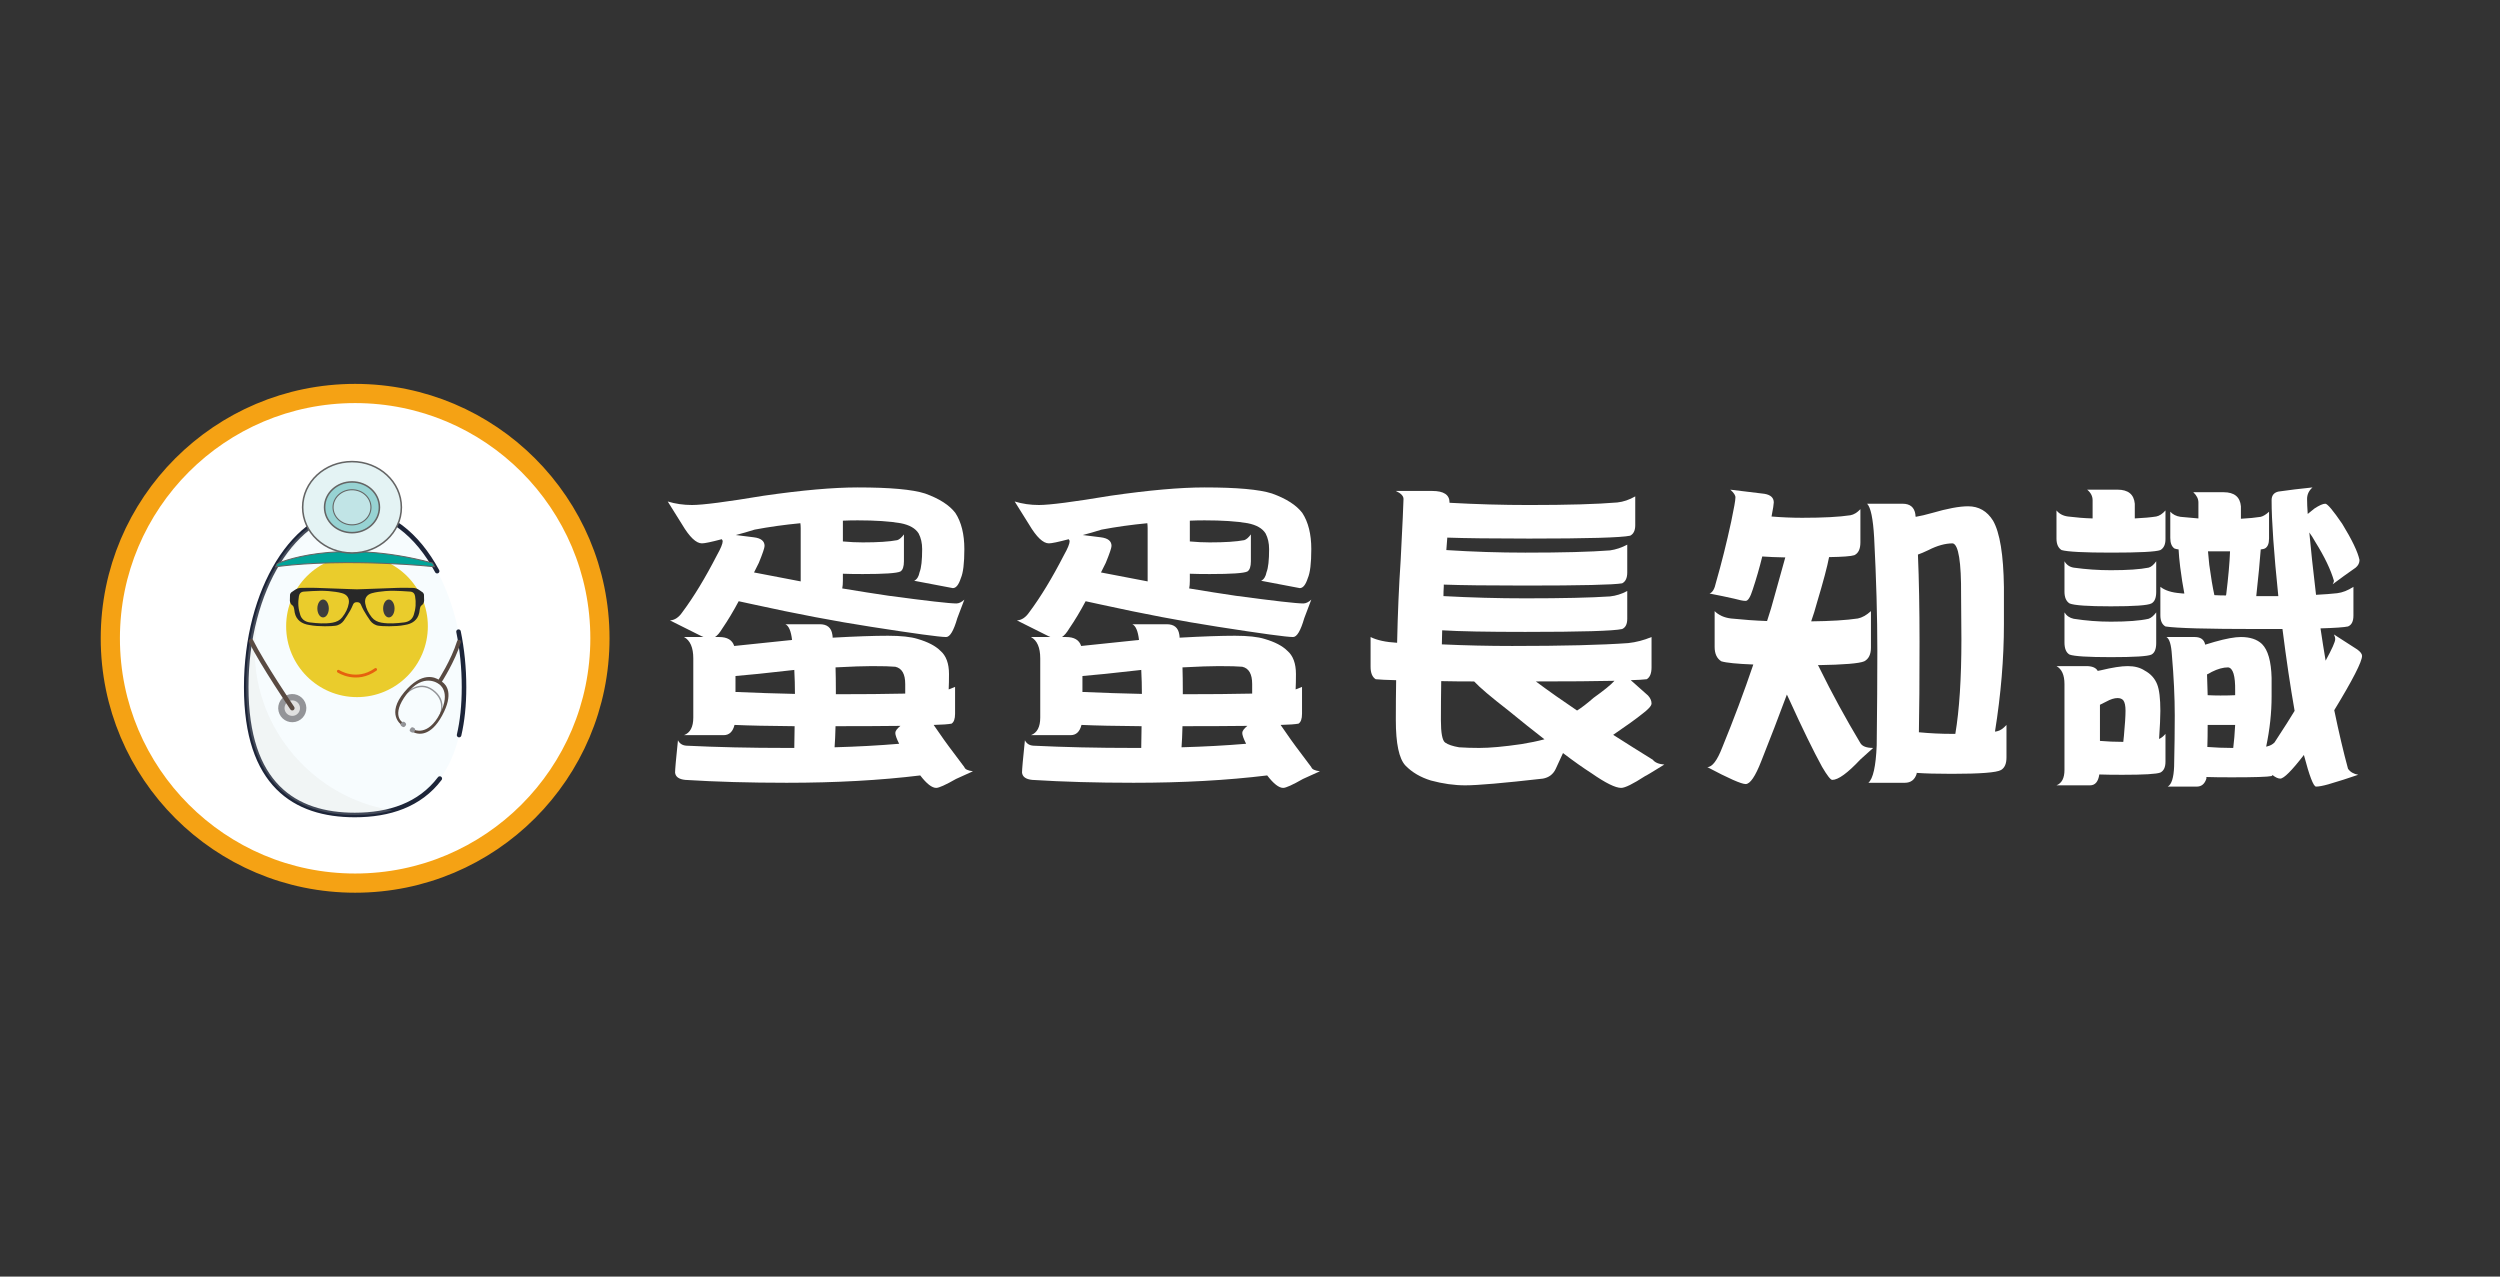 <?xml version="1.0" encoding="utf-8"?>
<!-- Generator: Adobe Illustrator 16.0.3, SVG Export Plug-In . SVG Version: 6.00 Build 0)  -->
<!DOCTYPE svg PUBLIC "-//W3C//DTD SVG 1.1//EN" "http://www.w3.org/Graphics/SVG/1.1/DTD/svg11.dtd">
<svg version="1.1" xmlns="http://www.w3.org/2000/svg" xmlns:xlink="http://www.w3.org/1999/xlink" x="0px" y="0px" width="940px"
	 height="480px" viewBox="0 0 940 480" enable-background="new 0 0 940 480" xml:space="preserve">
<rect x="0" y="0" width="940" height="480" fill="#333333" stroke="none"/>
<g id="圖層_1">
</g>
<g id="圖層_2">
	<g>
		<g>
			<path fill="#FFFFFF" stroke="#F5A214" stroke-width="7.218" stroke-miterlimit="10" d="M225.573,239.999
				c0,50.836-41.21,92.051-92.046,92.051s-92.047-41.215-92.047-92.051c0-50.834,41.211-92.049,92.047-92.049
				S225.573,189.165,225.573,239.999z"/>
			<path fill="#F7FCFE" d="M174.475,258.356c0,36.605-18.208,48.082-40.817,48.082c-22.617,0-41.075-11.477-41.075-48.082
				c0-36.609,18.329-66.279,40.944-66.279C156.139,192.077,174.475,221.747,174.475,258.356z"/>
			<g>
				
					<path fill="none" stroke="#1D2539" stroke-width="1.715" stroke-linecap="round" stroke-linejoin="round" stroke-miterlimit="10" d="
					M172.619,276.388c1.208-5.189,1.854-11.166,1.854-18.031c0-7.285-0.728-14.297-2.069-20.854"/>
				
					<path fill="none" stroke="#1D2539" stroke-width="1.715" stroke-linecap="round" stroke-linejoin="round" stroke-miterlimit="10" d="
					M164.366,214.755c-7.503-13.898-18.54-22.678-30.839-22.678c-22.611,0-40.946,29.67-40.946,66.279
					c0,36.605,18.207,48.082,40.816,48.082c12.887,0,24.422-3.727,31.963-13.701"/>
			</g>
			<path opacity="0.2" fill="#DBDAD6" d="M95.79,244.741c0-20.979,11.125-39.736,27.692-50.65c-17.758,7.25-30.9,33.27-30.9,64.266
				c0,36.605,18.458,48.082,41.075,48.082c4.895,0,9.587-0.541,13.929-1.758C118.6,300.31,95.79,274.792,95.79,244.741z"/>
			<circle fill="#EACC2C" cx="134.23" cy="235.478" r="26.64"/>
			<path fill="#3D3C3D" d="M123.631,228.788c0,1.861-0.967,3.371-2.156,3.371c-1.187,0-2.151-1.51-2.151-3.371
				c0-1.863,0.965-3.373,2.151-3.373C122.664,225.415,123.631,226.925,123.631,228.788z"/>
			<path fill="#3D3C3D" d="M148.353,228.788c0,1.861-0.958,3.371-2.148,3.371c-1.19,0-2.149-1.51-2.149-3.371
				c0-1.863,0.959-3.373,2.149-3.373C147.394,225.415,148.353,226.925,148.353,228.788z"/>
			<g>
				<g>
					<path fill="#939498" d="M104.739,267.454c0.658,2.85,3.504,4.629,6.355,3.965c2.847-0.656,4.621-3.504,3.961-6.354
						c-0.66-2.855-3.506-4.629-6.357-3.971C105.852,261.755,104.076,264.603,104.739,267.454z"/>
				</g>
				<g>
					<path fill="#E0E0E0" d="M107.059,266.913c0.364,1.572,1.927,2.547,3.497,2.186c1.563-0.361,2.54-1.93,2.175-3.496
						c-0.361-1.568-1.925-2.545-3.493-2.186C107.67,263.786,106.695,265.347,107.059,266.913z"/>
				</g>
				<g>
					<path fill="#594A42" d="M110.175,267.081c-0.36,0.119-0.773-0.004-0.997-0.334c-0.11-0.164-11.138-16.484-15.581-25.307
						c-0.214-0.43-0.043-0.951,0.386-1.168c0.43-0.215,0.945-0.043,1.162,0.385c4.393,8.727,15.356,24.953,15.469,25.117
						c0.266,0.395,0.164,0.938-0.232,1.201C110.316,267.021,110.246,267.054,110.175,267.081z"/>
				</g>
			</g>
			<g>
				<g>
					<path fill="#939498" d="M165.041,269.298c0,0,2.986-5.375-2.37-9.471c-5.358-4.096-10.363,1.666-10.363,1.666l0.297-0.803
						c0,0,4.75-5.434,10.259-1.393c5.338,3.916,2.981,8.648,2.981,8.648L165.041,269.298z"/>
				</g>
				<g>
					<path fill="#594A42" d="M166.273,256.392l-1.163-0.727c-1.38-0.938-6.429-3.414-13.087,4.563
						c-6.928,8.297-1.139,12.256-1.139,12.256l0.664-0.756c0,0-4.881-2.518,1.373-10.785c6.253-8.268,11.93-3.854,11.93-3.854
						s5.056,2.637,0.53,11.322c-4.527,8.684-9.81,5.906-9.81,5.906l-0.604,0.74c2.262,1.369,6.907,1.979,11.24-5.955
						C170.741,260.8,167.823,257.47,166.273,256.392z"/>
				</g>
				<g>
					<path fill="#939498" d="M155.876,275.044c0.345-0.539,0.35-1.018-0.157-1.316c-0.51-0.301-0.865-0.502-1.345,0.131
						c-0.482,0.639-0.407,0.98-0.035,1.252C154.716,275.384,155.396,275.792,155.876,275.044z"/>
				</g>
				<g>
					<path fill="#939498" d="M152.195,271.567c0.511,0.387,0.682,0.834,0.311,1.289c-0.374,0.457-0.638,0.77-1.307,0.342
						c-0.671-0.428-0.717-0.779-0.465-1.162C150.991,271.649,151.491,271.026,152.195,271.567z"/>
				</g>
				<g>
					<path fill="#594A42" d="M165.076,256.935c-0.051-0.021-0.1-0.049-0.15-0.074c-0.344-0.23-0.441-0.689-0.215-1.035
						c0.048-0.074,4.952-7.658,7.141-14.721c0.122-0.395,0.54-0.611,0.933-0.49c0.397,0.109,0.612,0.537,0.492,0.934
						c-2.25,7.262-7.111,14.775-7.317,15.09C165.767,256.937,165.396,257.05,165.076,256.935z"/>
				</g>
			</g>
			<path fill="#00A499" stroke="#646464" stroke-width="0.393" stroke-miterlimit="10" d="M104.261,211.931
				c0,0,21.688-10.057,58.346-0.236l0.716,1.379c0,0-32.394-3.441-59.688,0L104.261,211.931z"/>
			
				<ellipse fill="#E4F3F4" stroke="#646464" stroke-width="0.589" stroke-miterlimit="10" cx="132.353" cy="190.743" rx="18.555" ry="17.18"/>
			<path fill="#97D3D3" stroke="#646464" stroke-width="0.589" stroke-miterlimit="10" d="M142.661,190.743
				c0,5.27-4.615,9.543-10.307,9.543c-5.695,0-10.31-4.273-10.31-9.543c0-5.273,4.615-9.543,10.31-9.543
				C138.046,181.2,142.661,185.47,142.661,190.743z"/>
			<path fill="#C1E4E6" stroke="#646464" stroke-width="0.407" stroke-miterlimit="10" d="M139.481,190.743
				c0,3.645-3.191,6.6-7.127,6.6c-3.938,0-7.131-2.955-7.131-6.6c0-3.648,3.193-6.6,7.131-6.6
				C136.29,184.144,139.481,187.095,139.481,190.743z"/>
			<path fill="none" stroke="#E6610E" stroke-width="1.083" stroke-linecap="round" stroke-miterlimit="10" d="M127.234,252.392
				c0,0,6.711,4.486,13.992-0.662"/>
			<path fill="#282828" d="M159.417,223.575c0.011-0.145-0.302-0.719-0.413-0.785c-1.304-0.85-2.084-1.742-3.932-1.746
				c-1.76-0.012-3.525-0.066-5.286-0.016c-4.331,0.133-8.661,0.328-12.993,0.475c-0.86,0.027-1.744,0.066-2.588,0.082
				c-0.841-0.016-1.702-0.055-2.565-0.082c-4.329-0.146-8.649-0.342-12.978-0.475c-1.762-0.051-3.519,0.004-5.28,0.016
				c-1.849,0.004-2.627,0.896-3.93,1.746c-0.111,0.066-0.42,0.641-0.408,0.785c0.113,1.549-0.633,3.061,1.1,4.217
				c0.512,0.605,0.512,1.832,0.681,2.609c0.591,2.727,2.614,4.201,5.523,4.611c3.456,0.686,8.661,0.469,9.722,0.27
				c1.321-0.145,2.49-0.957,3.151-1.867c0.902-1.24,1.692-2.555,2.47-3.869c0.437-0.744,0.731-1.533,1.092-2.307
				c0.269-0.574,0.689-0.818,1.422-0.818c0.739,0,1.176,0.244,1.45,0.818c0.361,0.773,0.679,1.563,1.117,2.307
				c0.776,1.314,1.565,2.629,2.47,3.869c0.657,0.91,1.829,1.723,3.148,1.867c1.062,0.199,6.267,0.416,9.721-0.27
				c2.908-0.41,4.931-1.885,5.524-4.611c0.167-0.777,0.167-2.004,0.679-2.609C160.05,226.636,159.305,225.124,159.417,223.575z
				 M131.141,226.87c-0.32,1.932-1.227,3.676-2.488,5.266c-0.876,1.104-2.123,1.727-3.66,1.996c-2.856,0.48-5.684,0.244-8.507-0.109
				c-1.832-0.23-3.065-1.215-3.585-2.789c-0.771-2.322-0.933-4.678-0.504-7.078c0.167-0.953,0.699-1.607,1.79-1.707
				c1.995-0.188,4.742-0.266,5.952-0.301c1.127,0,2.331-0.016,3.444,0.098c1.704,0.176,3.442,0.338,5.063,0.799
				C130.621,223.595,131.438,225.062,131.141,226.87z M155.563,231.233c-0.525,1.574-1.751,2.559-3.583,2.789
				c-2.824,0.354-5.653,0.59-8.508,0.109c-1.542-0.27-2.785-0.893-3.666-1.996c-1.26-1.59-2.162-3.334-2.483-5.266
				c-0.299-1.809,0.517-3.275,2.495-3.826c1.622-0.461,3.359-0.623,5.063-0.799c1.11-0.113,2.317-0.098,3.444-0.098
				c1.211,0.035,3.96,0.113,5.95,0.301c1.091,0.1,1.622,0.754,1.793,1.707C156.492,226.556,156.33,228.911,155.563,231.233z"/>
		</g>
		<g>
			<path fill="#FFFFFF" d="M251.065,188.56c2.885,0.883,5.929,1.322,9.134,1.322c4.005,0,12.98-1.16,26.921-3.486
				c14.422-2.082,26.2-3.123,35.334-3.123c12.178,0,20.63,0.762,25.359,2.283c5.367,1.922,9.173,4.367,11.417,7.33
				c2.242,3.447,3.365,7.975,3.365,13.582c0,5.287-0.441,8.934-1.322,10.936c-0.802,2.484-1.803,3.727-3.004,3.727l-14.542-2.764
				c1.041-0.482,1.722-1.563,2.043-3.246c0.64-1.602,0.961-4.486,0.961-8.652c0-2.242-0.441-4.207-1.322-5.891
				c-1.202-1.922-3.446-3.203-6.73-3.846c-4.086-0.721-9.494-1.08-16.225-1.08c-1.923,0-3.767,0.041-5.528,0.119v7.813
				c2.563,0.24,5.047,0.359,7.451,0.359c5.688,0,10.015-0.279,12.98-0.84c0.8-0.24,1.641-0.963,2.524-2.164v10.096
				c0,2.004-0.441,3.287-1.322,3.846c-1.282,0.643-6.009,0.961-14.182,0.961c-3.046,0-5.528-0.039-7.451-0.119v2.645
				c0,1.121-0.081,2.084-0.241,2.883c6.25,1.043,12.098,1.965,17.547,2.766c14.341,1.922,22.794,2.883,25.359,2.883
				c0.961,0,1.962-0.48,3.005-1.441l-2.644,6.971c-1.363,4.729-2.764,7.092-4.207,7.092c-2.404,0-11.819-1.281-28.243-3.848
				c-13.461-2.082-28.204-4.885-44.228-8.412c-2.163-0.48-4.007-0.881-5.528-1.201c-2.004,3.766-4.047,7.172-6.129,10.215
				c-0.961,1.604-1.883,2.686-2.764,3.246h1.563c3.044,0,4.927,1.123,5.648,3.365c4.646-0.482,11.577-1.203,20.792-2.164
				c0.319,0,0.64-0.039,0.961-0.121c-0.402-3.365-1.243-5.326-2.524-5.889h12.98c2.723,0,4.285,1.283,4.687,3.846
				c0.079,0.402,0.12,0.803,0.12,1.203c8.653-0.482,15.583-0.723,20.792-0.723c4.886,0,8.612,0.402,11.177,1.203
				c3.846,1.123,6.689,2.604,8.533,4.447c2.164,1.844,3.245,4.768,3.245,8.773c0,2.162-0.041,4.086-0.12,5.768
				c0.881-0.318,1.683-0.641,2.404-0.961v10.096c0,1.922-0.441,3.166-1.322,3.725c-1.283,0.24-3.526,0.402-6.73,0.48
				c1.04,1.523,2.323,3.365,3.846,5.529c0,0.078,2.563,3.525,7.692,10.336c0.24,0.801,1.322,1.322,3.245,1.563l-6.37,2.885
				c-3.927,2.242-6.411,3.365-7.451,3.365c-1.604,0-3.605-1.563-6.009-4.688c-15.064,1.842-31.81,2.764-50.237,2.764
				c-13.862,0-26.561-0.359-38.098-1.082c-2.404-0.24-3.686-1.162-3.846-2.764c0-1.123,0.36-5.168,1.082-12.139
				c0.64,1.281,1.722,1.963,3.245,2.043c11.457,0.561,23.995,0.842,37.617,0.842h2.885v-0.361c0.079-2.805,0.12-5.408,0.12-7.811
				c-9.776-0.08-17.307-0.24-22.595-0.482c-0.642,2.566-2.003,3.848-4.086,3.848h-14.903c2.323-0.881,3.485-3.084,3.485-6.611
				v-22.234c0-4.086-1.162-6.77-3.485-8.051h7.332c-0.402-0.16-0.682-0.281-0.841-0.361l-11.778-5.889
				c1.762-0.08,3.324-1.121,4.688-3.125c4.246-5.688,8.572-12.818,12.98-21.393c1.442-2.564,2.163-4.326,2.163-5.289
				c0-0.158-0.12-0.4-0.36-0.721c-3.927,1.043-6.411,1.563-7.452,1.563c-2.163,0-4.647-2.363-7.451-7.092L251.065,188.56z
				 M276.544,260.188h0.36c7.371,0.322,14.702,0.563,21.994,0.723c0-2.965-0.081-5.969-0.24-9.014
				c-10.576,1.201-17.949,1.963-22.114,2.283V260.188z M283.515,215.241c6.088,1.201,11.938,2.324,17.547,3.365v-19.951
				c0-0.721-0.042-1.361-0.121-1.924c-5.93,0.563-11.658,1.363-17.186,2.404c-2.565,0.803-4.928,1.484-7.091,2.043l6.73,0.842
				c2.723,0.32,4.086,1.402,4.086,3.244c0,0.721-0.721,2.846-2.163,6.371C284.675,212.917,284.075,214.12,283.515,215.241z
				 M338.079,279.659c-0.961-1.924-1.442-3.285-1.442-4.086c0-0.721,0.641-1.602,1.923-2.645c-6.57,0.08-14.704,0.121-24.397,0.121
				c-0.081,3.285-0.201,5.928-0.36,7.932C322.374,280.741,330.466,280.3,338.079,279.659z M314.162,250.935
				c0.079,2.725,0.121,5.57,0.121,8.533v1.563c10.174,0,18.869-0.078,26.08-0.24v-3.605c0-3.766-1.243-5.928-3.726-6.49
				c-1.604-0.158-4.567-0.24-8.894-0.24C324.777,250.454,320.25,250.616,314.162,250.935z"/>
			<path fill="#FFFFFF" d="M381.518,188.56c2.885,0.883,5.929,1.322,9.134,1.322c4.005,0,12.98-1.16,26.921-3.486
				c14.422-2.082,26.2-3.123,35.334-3.123c12.178,0,20.63,0.762,25.359,2.283c5.367,1.922,9.173,4.367,11.417,7.33
				c2.242,3.447,3.365,7.975,3.365,13.582c0,5.287-0.441,8.934-1.322,10.936c-0.802,2.484-1.803,3.727-3.004,3.727l-14.542-2.764
				c1.041-0.482,1.722-1.563,2.043-3.246c0.64-1.602,0.961-4.486,0.961-8.652c0-2.242-0.441-4.207-1.322-5.891
				c-1.202-1.922-3.446-3.203-6.73-3.846c-4.086-0.721-9.494-1.08-16.225-1.08c-1.923,0-3.767,0.041-5.528,0.119v7.813
				c2.563,0.24,5.047,0.359,7.451,0.359c5.688,0,10.015-0.279,12.98-0.84c0.8-0.24,1.641-0.963,2.524-2.164v10.096
				c0,2.004-0.441,3.287-1.322,3.846c-1.282,0.643-6.009,0.961-14.182,0.961c-3.046,0-5.528-0.039-7.451-0.119v2.645
				c0,1.121-0.081,2.084-0.241,2.883c6.25,1.043,12.098,1.965,17.547,2.766c14.341,1.922,22.794,2.883,25.359,2.883
				c0.961,0,1.962-0.48,3.005-1.441l-2.644,6.971c-1.363,4.729-2.764,7.092-4.207,7.092c-2.404,0-11.819-1.281-28.243-3.848
				c-13.461-2.082-28.204-4.885-44.228-8.412c-2.163-0.48-4.007-0.881-5.528-1.201c-2.004,3.766-4.047,7.172-6.129,10.215
				c-0.961,1.604-1.883,2.686-2.764,3.246h1.563c3.044,0,4.927,1.123,5.648,3.365c4.646-0.482,11.577-1.203,20.792-2.164
				c0.319,0,0.64-0.039,0.961-0.121c-0.402-3.365-1.243-5.326-2.524-5.889h12.98c2.723,0,4.285,1.283,4.687,3.846
				c0.079,0.402,0.12,0.803,0.12,1.203c8.653-0.482,15.583-0.723,20.792-0.723c4.886,0,8.612,0.402,11.177,1.203
				c3.846,1.123,6.689,2.604,8.533,4.447c2.164,1.844,3.245,4.768,3.245,8.773c0,2.162-0.041,4.086-0.12,5.768
				c0.881-0.318,1.683-0.641,2.404-0.961v10.096c0,1.922-0.441,3.166-1.322,3.725c-1.283,0.24-3.526,0.402-6.73,0.48
				c1.04,1.523,2.323,3.365,3.846,5.529c0,0.078,2.563,3.525,7.692,10.336c0.24,0.801,1.322,1.322,3.245,1.563l-6.37,2.885
				c-3.927,2.242-6.411,3.365-7.451,3.365c-1.604,0-3.605-1.563-6.009-4.688c-15.064,1.842-31.81,2.764-50.237,2.764
				c-13.862,0-26.561-0.359-38.098-1.082c-2.404-0.24-3.686-1.162-3.846-2.764c0-1.123,0.36-5.168,1.082-12.139
				c0.64,1.281,1.722,1.963,3.245,2.043c11.457,0.561,23.995,0.842,37.617,0.842h2.885v-0.361c0.079-2.805,0.12-5.408,0.12-7.811
				c-9.776-0.08-17.307-0.24-22.595-0.482c-0.642,2.566-2.003,3.848-4.086,3.848h-14.903c2.323-0.881,3.485-3.084,3.485-6.611
				v-22.234c0-4.086-1.162-6.77-3.485-8.051h7.332c-0.402-0.16-0.682-0.281-0.841-0.361l-11.778-5.889
				c1.762-0.08,3.324-1.121,4.688-3.125c4.246-5.688,8.572-12.818,12.98-21.393c1.442-2.564,2.163-4.326,2.163-5.289
				c0-0.158-0.12-0.4-0.36-0.721c-3.927,1.043-6.411,1.563-7.452,1.563c-2.163,0-4.647-2.363-7.451-7.092L381.518,188.56z
				 M406.997,260.188h0.36c7.371,0.322,14.702,0.563,21.994,0.723c0-2.965-0.081-5.969-0.24-9.014
				c-10.576,1.201-17.949,1.963-22.114,2.283V260.188z M413.967,215.241c6.088,1.201,11.938,2.324,17.547,3.365v-19.951
				c0-0.721-0.042-1.361-0.121-1.924c-5.93,0.563-11.658,1.363-17.186,2.404c-2.565,0.803-4.928,1.484-7.091,2.043l6.73,0.842
				c2.723,0.32,4.086,1.402,4.086,3.244c0,0.721-0.721,2.846-2.163,6.371C415.128,212.917,414.527,214.12,413.967,215.241z
				 M468.531,279.659c-0.961-1.924-1.442-3.285-1.442-4.086c0-0.721,0.641-1.602,1.923-2.645c-6.57,0.08-14.704,0.121-24.397,0.121
				c-0.081,3.285-0.201,5.928-0.36,7.932C452.827,280.741,460.918,280.3,468.531,279.659z M444.614,250.935
				c0.079,2.725,0.121,5.57,0.121,8.533v1.563c10.174,0,18.869-0.078,26.08-0.24v-3.605c0-3.766-1.243-5.928-3.726-6.49
				c-1.604-0.158-4.567-0.24-8.894-0.24C455.23,250.454,450.703,250.616,444.614,250.935z"/>
			<path fill="#FFFFFF" d="M544.18,202.14c-0.081,1.443-0.201,3.006-0.36,4.688c10.015,0.643,19.909,0.963,29.686,0.963
				c13.941,0,24.557-0.281,31.849-0.842c2.242-0.32,4.405-1.041,6.49-2.164v10.457c0,2.084-0.642,3.445-1.923,4.086
				c-3.206,0.561-15.344,0.842-36.416,0.842c-13.941,0-24.157-0.121-30.647-0.361v0.721c-0.081,1.283-0.12,2.484-0.12,3.605
				c10.335,0.563,20.591,0.842,30.767,0.842c13.941,0,24.557-0.24,31.849-0.721c2.242-0.24,4.405-0.92,6.49-2.043v10.455
				c0,2.004-0.642,3.287-1.923,3.846c-3.206,0.721-15.344,1.082-36.416,1.082c-14.422,0-24.839-0.199-31.248-0.602
				c-0.081,1.924-0.12,3.688-0.12,5.289c8.813,0.402,17.625,0.602,26.44,0.602c19.068,0,33.61-0.361,43.627-1.082
				c2.963-0.32,5.889-1.082,8.773-2.283v11.416c0,2.244-0.601,3.727-1.803,4.447c-1.283,0.162-3.287,0.281-6.009,0.361l6.49,5.768
				c0.881,0.963,1.322,1.965,1.322,3.006c0,0.883-1.243,2.244-3.726,4.086c-2.084,1.682-5.649,4.248-10.697,7.691
				c4.886,3.125,9.855,6.25,14.903,9.375c0.8,1.039,2.242,1.641,4.327,1.803c-4.647,2.885-7.051,4.326-7.211,4.326
				c-4.567,2.963-7.572,4.447-9.014,4.447c-2.164,0-5.889-1.844-11.177-5.529c-3.125-2.004-6.691-4.527-10.696-7.572l-2.764,6.01
				c-0.961,2.002-2.565,3.203-4.808,3.605c-14.824,1.684-24.559,2.523-29.205,2.523c-4.086,0-8.374-0.6-12.86-1.803
				c-3.927-1.201-7.132-3.084-9.615-5.648c-2.403-2.564-3.605-8.252-3.605-17.066c0-5.207,0.04-10.215,0.12-15.021
				c-3.526-0.08-6.09-0.199-7.691-0.361c-1.283-0.801-1.923-2.361-1.923-4.688v-11.176c2.404,1.201,5.728,1.922,9.976,2.162
				c0.24-11.135,0.68-21.393,1.322-30.768c0.721-14.1,1.082-21.873,1.082-23.314c0-1.121-0.961-2.123-2.884-3.006h13.701
				c4.327,0,6.49,1.443,6.49,4.328v0.119c10.015,0.563,19.99,0.842,29.926,0.842c14.501,0,25.558-0.32,33.171-0.961
				c2.242-0.24,4.486-1.002,6.73-2.285v10.818c0,2.002-0.642,3.324-1.923,3.965c-3.365,0.721-16.026,1.082-37.979,1.082
				C561.084,202.501,550.83,202.38,544.18,202.14z M580.716,277.978c-4.248-3.285-8.815-6.93-13.701-10.938
				c-6.411-4.967-10.657-8.572-12.739-10.816c-4.567,0-8.695-0.039-12.379-0.121c-0.081,5.209-0.121,10.096-0.121,14.662
				c0,4.809,0.521,7.611,1.563,8.414c1.121,0.799,2.885,1.4,5.288,1.803c2.404,0.16,4.928,0.24,7.572,0.24
				c4.005,0,9.293-0.48,15.864-1.441C575.106,279.298,577.991,278.698,580.716,277.978z M577.471,256.224
				c4.967,3.686,10.135,7.33,15.504,10.936c1.683-1.039,3.765-2.643,6.25-4.807c3.925-2.803,6.529-4.928,7.812-6.369
				C599.825,256.144,589.97,256.224,577.471,256.224z"/>
			<path fill="#FFFFFF" d="M650.596,184.112c4.486,0.563,8.773,1.082,12.859,1.563c2.323,0.402,3.485,1.484,3.485,3.246
				c0,0.641-0.281,2.402-0.841,5.287c3.925,0.322,7.771,0.48,11.538,0.48c7.932,0,13.98-0.318,18.147-0.961
				c1.281-0.24,2.524-1,3.726-2.283v12.498c0,2.484-0.763,4.088-2.284,4.809c-1.202,0.402-4.368,0.643-9.495,0.721
				c-0.642,3.445-2.163,9.176-4.567,17.186c-0.642,2.404-1.363,4.729-2.164,6.971c7.371-0.078,13.221-0.439,17.547-1.08
				c1.602-0.32,3.245-1.242,4.927-2.766v13.701c0,2.566-0.841,4.287-2.524,5.168c-1.844,0.803-7.652,1.283-17.427,1.443
				c0.319,0.48,0.56,0.922,0.721,1.32c4.567,9.297,9.654,18.629,15.264,28.004c0.721,1.201,2.323,1.803,4.807,1.803l-4.807,4.326
				c-4.808,5.127-8.334,7.691-10.576,7.691c-0.643,0-1.923-1.643-3.846-4.928c-3.286-6.008-7.373-14.379-12.259-25.117
				c-0.402-0.801-0.721-1.482-0.961-2.043c-2.965,8.012-6.171,16.344-9.615,24.998c-2.244,5.768-4.207,8.652-5.889,8.652
				c-1.604,0-6.411-2.123-14.422-6.369c1.842,0,3.726-2.484,5.648-7.451c4.327-10.576,8.212-20.951,11.658-31.127
				c-6.171-0.242-10.176-0.641-12.019-1.203c-1.683-1.039-2.524-2.844-2.524-5.408v-13.461c1.521,1.523,3.564,2.445,6.129,2.766
				c4.646,0.48,9.173,0.801,13.581,0.961c1.04-3.125,1.962-6.209,2.764-9.254c1.683-6.01,3.044-10.896,4.086-14.662
				c-3.686-0.08-6.57-0.199-8.653-0.361c-1.042,4.248-2.244,8.412-3.606,12.498c-0.882,2.807-1.763,4.207-2.644,4.207
				c-0.882,0-2.325-0.279-4.327-0.842c-2.805-0.639-5.889-1.279-9.254-1.922c1.121-0.4,1.923-1.762,2.404-4.086
				c2.083-7.211,4.005-14.904,5.769-23.076c1.041-4.967,1.563-7.932,1.563-8.893C652.598,186.317,651.957,185.315,650.596,184.112z
				 M702.034,189.401h13.341c2.804,0,4.405,1.322,4.807,3.965c0,0.322,0.04,0.643,0.12,0.963c1.842-0.32,3.885-0.801,6.129-1.443
				c5.769-1.682,10.294-2.523,13.581-2.523c4.005,0,7.13,1.803,9.375,5.408c2.563,4.488,3.924,12.82,4.086,24.998v13.941
				c0,12.902-1.123,26.361-3.365,40.383c0.4-0.08,0.641-0.121,0.721-0.121c1.202-0.24,2.404-1.039,3.605-2.404v12.26
				c0,2.322-0.682,3.885-2.043,4.688c-1.604,0.961-7.772,1.441-18.508,1.441c-5.69,0-10.096-0.119-13.22-0.359
				c0,0.158,0,0.279,0,0.359c-0.721,2.242-2.205,3.365-4.447,3.365h-13.701c1.761-1.523,2.804-6.209,3.125-14.061
				c0.159-13.541,0.24-25.398,0.24-35.574c0-12.818-0.402-27.002-1.202-42.547C704.276,195.011,703.396,190.765,702.034,189.401z
				 M721.504,275.333c4.246,0.402,8.372,0.6,12.379,0.6c0.48,0,0.92,0,1.322,0c1.521-9.053,2.284-20.869,2.284-35.453
				c0-4.887-0.042-10.457-0.12-16.705c0.079-12.5-0.961-18.99-3.125-19.471c-2.806,0-5.85,0.842-9.134,2.523
				c-1.683,0.803-3.005,1.363-3.966,1.684c0.4,9.535,0.601,20.473,0.601,32.811C721.745,255.743,721.664,267.081,721.504,275.333z"
				/>
			<path fill="#FFFFFF" d="M784.774,184.112h11.417c4.005,0,6.169,1.764,6.49,5.289v5.527c3.285-0.158,5.968-0.398,8.053-0.721
				c1.202-0.24,2.362-1,3.485-2.283v10.816c0,2.004-0.643,3.365-1.923,4.086c-1.682,0.643-7.853,0.963-18.508,0.963
				c-10.176,0-16.386-0.32-18.628-0.963c-1.283-0.799-1.923-2.242-1.923-4.326v-10.576c1.041,1.283,2.482,2.043,4.327,2.283
				c3.204,0.402,6.289,0.643,9.254,0.721v-6.85C786.817,186.558,786.135,185.235,784.774,184.112z M773.236,250.454h11.177
				c2.242,0,3.684,0.602,4.327,1.803c0.4-0.078,0.8-0.16,1.202-0.24c4.327-1.041,7.692-1.563,10.095-1.563
				c2.563,0,4.688,0.563,6.37,1.684c2.242,1.201,3.805,2.926,4.687,5.168c0.8,2.004,1.202,5.328,1.202,9.975
				c0,2.324-0.161,5.85-0.48,10.576c0.881-0.402,1.683-1.041,2.404-1.924v10.457c0,2.082-0.643,3.443-1.923,4.086
				c-1.363,0.561-6.129,0.842-14.302,0.842c-3.526,0-6.411-0.041-8.653-0.121c-0.402,2.723-1.563,4.086-3.485,4.086h-12.619
				c2.002-0.801,3.004-2.725,3.004-5.768v-32.33C776.241,253.819,775.238,251.577,773.236,250.454z M776.241,211.034
				c0.8,1.363,1.962,2.164,3.485,2.404c4.646,0.641,9.294,0.961,13.941,0.961c6.25,0,10.976-0.32,14.182-0.961
				c0.961-0.24,1.923-1.041,2.885-2.404v11.537c0,2.244-0.601,3.688-1.803,4.326c-1.364,0.723-6.451,1.082-15.264,1.082
				c-8.574,0-13.742-0.359-15.503-1.082c-1.283-0.799-1.923-2.283-1.923-4.445V211.034z M776.241,230.263
				c0.8,1.283,1.962,2.086,3.485,2.404c4.646,0.721,9.294,1.082,13.941,1.082c6.25,0,10.976-0.361,14.182-1.082
				c0.961-0.318,1.923-1.121,2.885-2.404v11.539c0,2.244-0.601,3.686-1.803,4.326c-1.364,0.643-6.451,0.961-15.264,0.961
				c-8.574,0-13.742-0.318-15.503-0.961c-1.283-0.721-1.923-2.242-1.923-4.566V230.263z M789.582,278.577
				c2.803,0.24,5.607,0.361,8.413,0.361h0.361c0.079-0.803,0.159-1.563,0.24-2.283c0.4-4.328,0.601-7.451,0.601-9.375
				s-0.282-3.244-0.841-3.967c-0.481-0.559-1.202-0.84-2.164-0.84c-1.202,0-2.604,0.441-4.207,1.32
				c-1.042,0.563-1.844,0.963-2.403,1.203V278.577z M824.675,185.075h11.417c4.005,0,6.168,1.762,6.49,5.287v4.688
				c2.963-0.16,5.448-0.4,7.452-0.721c0.961-0.24,2.001-0.881,3.125-1.924v10.096c0,1.924-0.522,3.166-1.563,3.727
				c-0.321,0.16-0.841,0.281-1.562,0.359c-0.321,4.408-0.883,10.258-1.683,17.547h8.292c-1.683-16.344-2.524-28.363-2.524-36.055
				c0-1.762,0.841-2.844,2.524-3.246c3.846-0.559,8.131-1.08,12.86-1.561c-1.363,1.201-2.043,2.643-2.043,4.326
				c0,1.523,0.079,3.406,0.241,5.648c0.88-0.721,1.722-1.4,2.524-2.043c1.842-1.203,3.204-1.803,4.086-1.803
				c0.8,0,2.924,2.523,6.37,7.57c3.685,6.01,5.848,10.537,6.49,13.582c0,1.123-0.481,2.084-1.442,2.885
				c-2.884,2.004-5.769,4.086-8.653,6.248c0.319-0.559,0.481-1,0.481-1.32c-1.202-4.166-3.527-9.016-6.971-14.543
				c-0.802-1.443-1.563-2.645-2.284-3.605c0.56,6.17,1.401,13.982,2.524,23.436c3.125-0.16,5.769-0.361,7.932-0.602
				c2.002-0.24,4.045-1.039,6.129-2.402v10.816c0,2.162-0.682,3.525-2.043,4.086c-1.442,0.32-4.888,0.561-10.336,0.721
				c0.641,4.326,1.281,8.373,1.923,12.139c2.404-4.406,3.605-7.09,3.605-8.053c0-0.559-0.161-1.16-0.48-1.803l8.773,5.648
				c1.202,0.883,1.803,1.684,1.803,2.404c0,2.164-3.485,8.975-10.456,20.432c1.761,8.494,3.485,15.822,5.168,21.994
				c0.8,1.201,2.083,1.961,3.846,2.283c-3.686,1.281-7.451,2.482-11.297,3.605c-2.003,0.559-3.526,0.842-4.567,0.842
				c-0.961,0-2.484-3.967-4.567-11.898c-4.567,5.928-7.532,8.893-8.894,8.893c-0.802,0-1.763-0.441-2.884-1.322
				c-0.162,0.16-0.282,0.281-0.361,0.361c-1.442,0.318-6.45,0.48-15.023,0.48c-3.927,0-7.091-0.041-9.495-0.119v0.6
				c-0.642,2.002-1.844,3.006-3.605,3.006h-10.937c1.442-0.803,2.242-3.326,2.403-7.572c0.16-7.291,0.241-13.66,0.241-19.109
				c0-6.891-0.361-14.502-1.082-22.836c-0.24-3.846-0.922-6.088-2.043-6.729h10.576c2.242,0,3.564,0.922,3.966,2.764v0.119
				c1.121-0.318,2.323-0.68,3.605-1.08c4.246-1.203,7.53-1.803,9.855-1.803c3.444,0,6.088,0.881,7.932,2.643
				c2.242,2.244,3.444,6.49,3.605,12.74v6.971c0,6.09-0.682,12.379-2.043,18.869c0.24-0.082,0.4-0.121,0.48-0.121
				c1.041-0.24,1.923-0.721,2.644-1.441c0.481-0.721,0.92-1.402,1.322-2.043c2.323-3.525,4.405-6.811,6.25-9.855
				c-1.604-9.135-3.125-19.389-4.567-30.768h-9.375c-18.989,0-30.527-0.318-34.613-0.961c-1.283-0.721-1.923-2.123-1.923-4.207
				v-10.695c1.762,1.363,4.246,2.162,7.452,2.402c0.56,0.082,1.082,0.121,1.563,0.121c-0.562-2.885-1.082-6.209-1.563-9.975
				c-0.321-2.645-0.522-4.848-0.601-6.611c-0.642-0.078-1.162-0.199-1.563-0.359c-1.042-0.723-1.562-2.045-1.562-3.967v-9.855
				c0.961,1.043,2.242,1.684,3.846,1.924c2.323,0.24,4.567,0.441,6.73,0.6v-6.008C826.598,187.56,825.956,186.276,824.675,185.075z
				 M830.083,261.392c1.683,0.08,3.284,0.119,4.807,0.119c2.164,0,4.006-0.039,5.529-0.119v-1.684
				c0.079-5.607-0.802-8.533-2.644-8.773c-1.844,0-3.887,0.563-6.129,1.684c-0.802,0.48-1.403,0.801-1.803,0.961
				C829.922,256.063,830.002,258.669,830.083,261.392z M829.963,280.86c3.125,0.24,6.168,0.361,9.134,0.361h0.601
				c0.319-2.564,0.56-5.447,0.721-8.654h-10.336C830.083,275.692,830.042,278.458,829.963,280.86z M832.607,223.774
				c1.442,0.08,2.884,0.119,4.327,0.119c0.079-0.16,0.12-0.279,0.12-0.361c0.8-6.488,1.281-11.896,1.442-16.225h-8.292
				c0.16,1.363,0.319,3.047,0.48,5.049C831.325,217.085,831.965,220.89,832.607,223.774z"/>
		</g>
	</g>
</g>
</svg>
